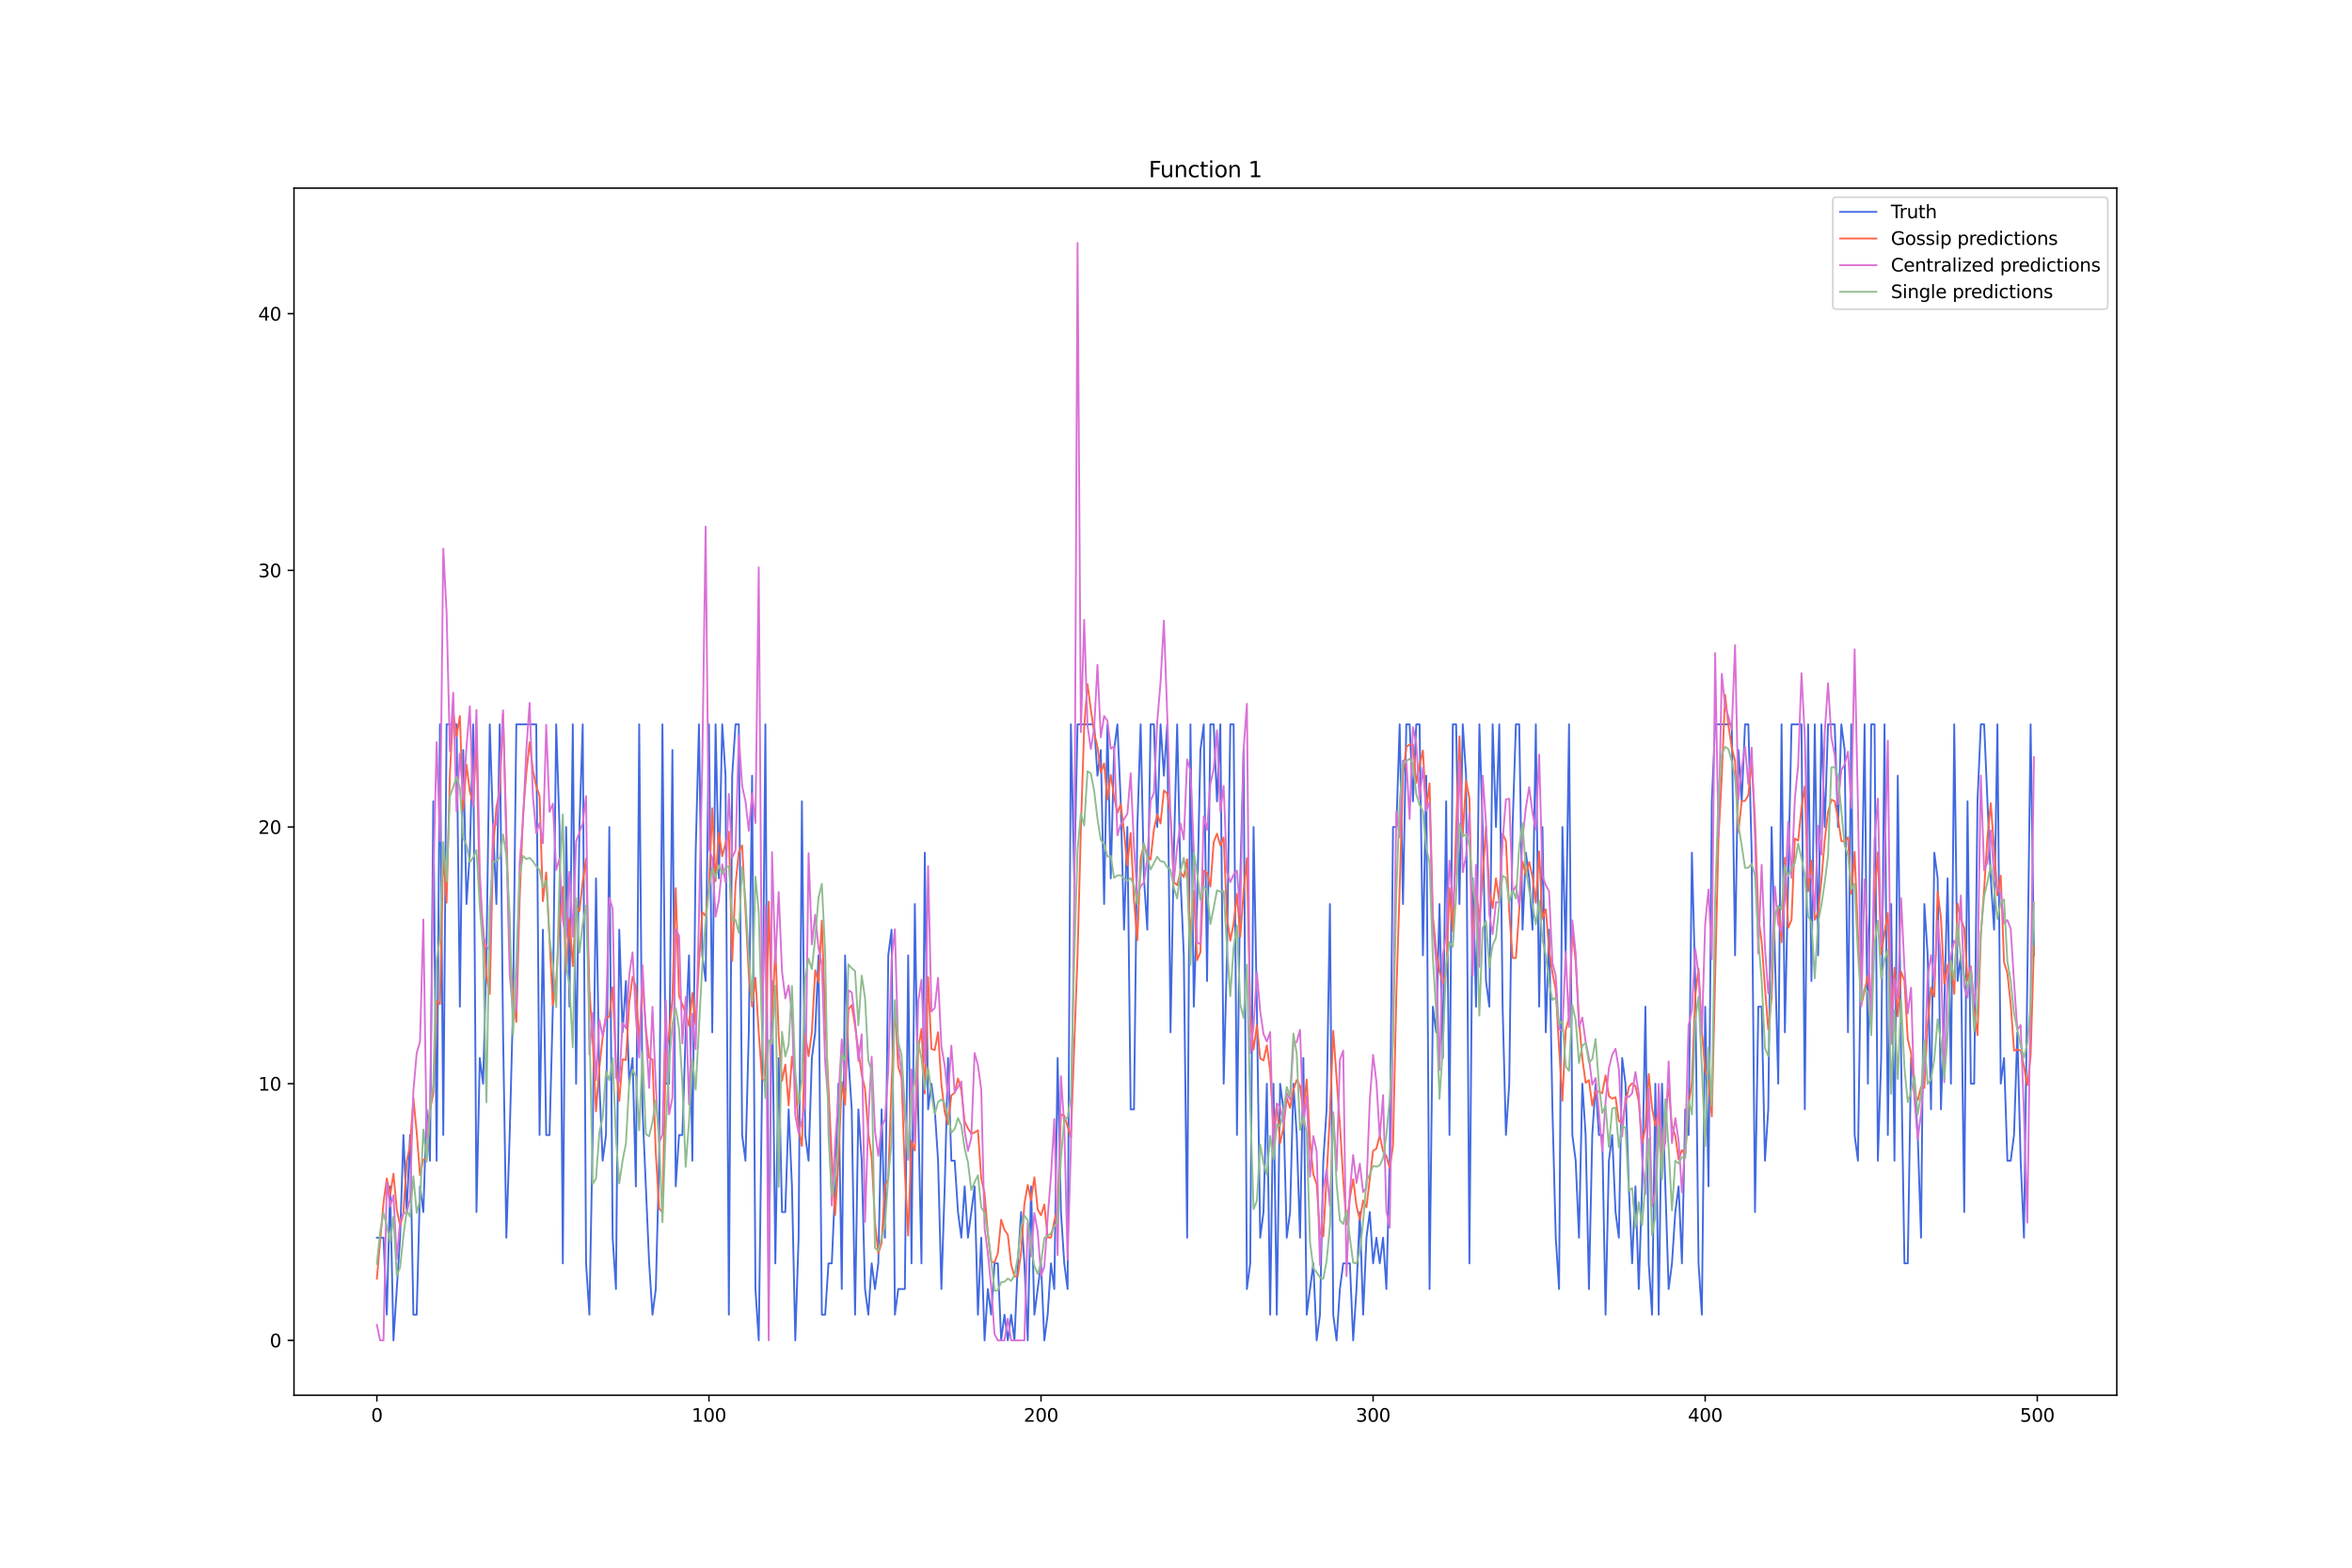 <?xml version="1.0" encoding="utf-8" standalone="no"?>
<!DOCTYPE svg PUBLIC "-//W3C//DTD SVG 1.1//EN"
  "http://www.w3.org/Graphics/SVG/1.1/DTD/svg11.dtd">
<svg xmlns:xlink="http://www.w3.org/1999/xlink" width="1296pt" height="864pt" viewBox="0 0 1296 864" xmlns="http://www.w3.org/2000/svg" version="1.1">
 <defs>
  <style type="text/css">*{stroke-linejoin: round; stroke-linecap: butt}</style>
 </defs>
 <g id="figure_1">
  <g id="patch_1">
   <path d="M 0 864 
L 1296 864 
L 1296 0 
L 0 0 
z
" style="fill: #ffffff"/>
  </g>
  <g id="axes_1">
   <g id="patch_2">
    <path d="M 162 768.96 
L 1166.4 768.96 
L 1166.4 103.68 
L 162 103.68 
z
" style="fill: #ffffff"/>
   </g>
   <g id="matplotlib.axis_1">
    <g id="xtick_1">
     <g id="line2d_1">
      <defs>
       <path id="mbbc8617b7c" d="M 0 0 
L 0 3.5 
" style="stroke: #000000; stroke-width: 0.8"/>
      </defs>
      <g>
       <use xlink:href="#mbbc8617b7c" x="207.655" y="768.96" style="stroke: #000000; stroke-width: 0.8"/>
      </g>
     </g>
     <g id="text_1">
      <!-- 0 -->
      <g transform="translate(204.473 783.558) scale(0.1 -0.1)">
       <defs>
        <path id="DejaVuSans-30" d="M 2034 4250 
Q 1547 4250 1301 3770 
Q 1056 3291 1056 2328 
Q 1056 1369 1301 889 
Q 1547 409 2034 409 
Q 2525 409 2770 889 
Q 3016 1369 3016 2328 
Q 3016 3291 2770 3770 
Q 2525 4250 2034 4250 
z
M 2034 4750 
Q 2819 4750 3233 4129 
Q 3647 3509 3647 2328 
Q 3647 1150 3233 529 
Q 2819 -91 2034 -91 
Q 1250 -91 836 529 
Q 422 1150 422 2328 
Q 422 3509 836 4129 
Q 1250 4750 2034 4750 
z
" transform="scale(0.016)"/>
       </defs>
       <use xlink:href="#DejaVuSans-30"/>
      </g>
     </g>
    </g>
    <g id="xtick_2">
     <g id="line2d_2">
      <g>
       <use xlink:href="#mbbc8617b7c" x="390.639" y="768.96" style="stroke: #000000; stroke-width: 0.8"/>
      </g>
     </g>
     <g id="text_2">
      <!-- 100 -->
      <g transform="translate(381.095 783.558) scale(0.1 -0.1)">
       <defs>
        <path id="DejaVuSans-31" d="M 794 531 
L 1825 531 
L 1825 4091 
L 703 3866 
L 703 4441 
L 1819 4666 
L 2450 4666 
L 2450 531 
L 3481 531 
L 3481 0 
L 794 0 
L 794 531 
z
" transform="scale(0.016)"/>
       </defs>
       <use xlink:href="#DejaVuSans-31"/>
       <use xlink:href="#DejaVuSans-30" x="63.623"/>
       <use xlink:href="#DejaVuSans-30" x="127.246"/>
      </g>
     </g>
    </g>
    <g id="xtick_3">
     <g id="line2d_3">
      <g>
       <use xlink:href="#mbbc8617b7c" x="573.623" y="768.96" style="stroke: #000000; stroke-width: 0.8"/>
      </g>
     </g>
     <g id="text_3">
      <!-- 200 -->
      <g transform="translate(564.079 783.558) scale(0.1 -0.1)">
       <defs>
        <path id="DejaVuSans-32" d="M 1228 531 
L 3431 531 
L 3431 0 
L 469 0 
L 469 531 
Q 828 903 1448 1529 
Q 2069 2156 2228 2338 
Q 2531 2678 2651 2914 
Q 2772 3150 2772 3378 
Q 2772 3750 2511 3984 
Q 2250 4219 1831 4219 
Q 1534 4219 1204 4116 
Q 875 4013 500 3803 
L 500 4441 
Q 881 4594 1212 4672 
Q 1544 4750 1819 4750 
Q 2544 4750 2975 4387 
Q 3406 4025 3406 3419 
Q 3406 3131 3298 2873 
Q 3191 2616 2906 2266 
Q 2828 2175 2409 1742 
Q 1991 1309 1228 531 
z
" transform="scale(0.016)"/>
       </defs>
       <use xlink:href="#DejaVuSans-32"/>
       <use xlink:href="#DejaVuSans-30" x="63.623"/>
       <use xlink:href="#DejaVuSans-30" x="127.246"/>
      </g>
     </g>
    </g>
    <g id="xtick_4">
     <g id="line2d_4">
      <g>
       <use xlink:href="#mbbc8617b7c" x="756.607" y="768.96" style="stroke: #000000; stroke-width: 0.8"/>
      </g>
     </g>
     <g id="text_4">
      <!-- 300 -->
      <g transform="translate(747.063 783.558) scale(0.1 -0.1)">
       <defs>
        <path id="DejaVuSans-33" d="M 2597 2516 
Q 3050 2419 3304 2112 
Q 3559 1806 3559 1356 
Q 3559 666 3084 287 
Q 2609 -91 1734 -91 
Q 1441 -91 1130 -33 
Q 819 25 488 141 
L 488 750 
Q 750 597 1062 519 
Q 1375 441 1716 441 
Q 2309 441 2620 675 
Q 2931 909 2931 1356 
Q 2931 1769 2642 2001 
Q 2353 2234 1838 2234 
L 1294 2234 
L 1294 2753 
L 1863 2753 
Q 2328 2753 2575 2939 
Q 2822 3125 2822 3475 
Q 2822 3834 2567 4026 
Q 2313 4219 1838 4219 
Q 1578 4219 1281 4162 
Q 984 4106 628 3988 
L 628 4550 
Q 988 4650 1302 4700 
Q 1616 4750 1894 4750 
Q 2613 4750 3031 4423 
Q 3450 4097 3450 3541 
Q 3450 3153 3228 2886 
Q 3006 2619 2597 2516 
z
" transform="scale(0.016)"/>
       </defs>
       <use xlink:href="#DejaVuSans-33"/>
       <use xlink:href="#DejaVuSans-30" x="63.623"/>
       <use xlink:href="#DejaVuSans-30" x="127.246"/>
      </g>
     </g>
    </g>
    <g id="xtick_5">
     <g id="line2d_5">
      <g>
       <use xlink:href="#mbbc8617b7c" x="939.591" y="768.96" style="stroke: #000000; stroke-width: 0.8"/>
      </g>
     </g>
     <g id="text_5">
      <!-- 400 -->
      <g transform="translate(930.047 783.558) scale(0.1 -0.1)">
       <defs>
        <path id="DejaVuSans-34" d="M 2419 4116 
L 825 1625 
L 2419 1625 
L 2419 4116 
z
M 2253 4666 
L 3047 4666 
L 3047 1625 
L 3713 1625 
L 3713 1100 
L 3047 1100 
L 3047 0 
L 2419 0 
L 2419 1100 
L 313 1100 
L 313 1709 
L 2253 4666 
z
" transform="scale(0.016)"/>
       </defs>
       <use xlink:href="#DejaVuSans-34"/>
       <use xlink:href="#DejaVuSans-30" x="63.623"/>
       <use xlink:href="#DejaVuSans-30" x="127.246"/>
      </g>
     </g>
    </g>
    <g id="xtick_6">
     <g id="line2d_6">
      <g>
       <use xlink:href="#mbbc8617b7c" x="1122.575" y="768.96" style="stroke: #000000; stroke-width: 0.8"/>
      </g>
     </g>
     <g id="text_6">
      <!-- 500 -->
      <g transform="translate(1113.032 783.558) scale(0.1 -0.1)">
       <defs>
        <path id="DejaVuSans-35" d="M 691 4666 
L 3169 4666 
L 3169 4134 
L 1269 4134 
L 1269 2991 
Q 1406 3038 1543 3061 
Q 1681 3084 1819 3084 
Q 2600 3084 3056 2656 
Q 3513 2228 3513 1497 
Q 3513 744 3044 326 
Q 2575 -91 1722 -91 
Q 1428 -91 1123 -41 
Q 819 9 494 109 
L 494 744 
Q 775 591 1075 516 
Q 1375 441 1709 441 
Q 2250 441 2565 725 
Q 2881 1009 2881 1497 
Q 2881 1984 2565 2268 
Q 2250 2553 1709 2553 
Q 1456 2553 1204 2497 
Q 953 2441 691 2322 
L 691 4666 
z
" transform="scale(0.016)"/>
       </defs>
       <use xlink:href="#DejaVuSans-35"/>
       <use xlink:href="#DejaVuSans-30" x="63.623"/>
       <use xlink:href="#DejaVuSans-30" x="127.246"/>
      </g>
     </g>
    </g>
   </g>
   <g id="matplotlib.axis_2">
    <g id="ytick_1">
     <g id="line2d_7">
      <defs>
       <path id="m1952055d3a" d="M 0 0 
L -3.5 0 
" style="stroke: #000000; stroke-width: 0.8"/>
      </defs>
      <g>
       <use xlink:href="#m1952055d3a" x="162" y="738.72" style="stroke: #000000; stroke-width: 0.8"/>
      </g>
     </g>
     <g id="text_7">
      <!-- 0 -->
      <g transform="translate(148.637 742.519) scale(0.1 -0.1)">
       <use xlink:href="#DejaVuSans-30"/>
      </g>
     </g>
    </g>
    <g id="ytick_2">
     <g id="line2d_8">
      <g>
       <use xlink:href="#m1952055d3a" x="162" y="597.258" style="stroke: #000000; stroke-width: 0.8"/>
      </g>
     </g>
     <g id="text_8">
      <!-- 10 -->
      <g transform="translate(142.275 601.057) scale(0.1 -0.1)">
       <use xlink:href="#DejaVuSans-31"/>
       <use xlink:href="#DejaVuSans-30" x="63.623"/>
      </g>
     </g>
    </g>
    <g id="ytick_3">
     <g id="line2d_9">
      <g>
       <use xlink:href="#m1952055d3a" x="162" y="455.796" style="stroke: #000000; stroke-width: 0.8"/>
      </g>
     </g>
     <g id="text_9">
      <!-- 20 -->
      <g transform="translate(142.275 459.595) scale(0.1 -0.1)">
       <use xlink:href="#DejaVuSans-32"/>
       <use xlink:href="#DejaVuSans-30" x="63.623"/>
      </g>
     </g>
    </g>
    <g id="ytick_4">
     <g id="line2d_10">
      <g>
       <use xlink:href="#m1952055d3a" x="162" y="314.334" style="stroke: #000000; stroke-width: 0.8"/>
      </g>
     </g>
     <g id="text_10">
      <!-- 30 -->
      <g transform="translate(142.275 318.133) scale(0.1 -0.1)">
       <use xlink:href="#DejaVuSans-33"/>
       <use xlink:href="#DejaVuSans-30" x="63.623"/>
      </g>
     </g>
    </g>
    <g id="ytick_5">
     <g id="line2d_11">
      <g>
       <use xlink:href="#m1952055d3a" x="162" y="172.871" style="stroke: #000000; stroke-width: 0.8"/>
      </g>
     </g>
     <g id="text_11">
      <!-- 40 -->
      <g transform="translate(142.275 176.671) scale(0.1 -0.1)">
       <use xlink:href="#DejaVuSans-34"/>
       <use xlink:href="#DejaVuSans-30" x="63.623"/>
      </g>
     </g>
    </g>
   </g>
   <g id="line2d_12">
    <path d="M 207.655 682.135 
L 211.314 682.135 
L 213.144 724.574 
L 214.974 653.843 
L 216.804 738.72 
L 220.463 682.135 
L 222.293 625.55 
L 224.123 667.989 
L 225.953 625.55 
L 227.783 724.574 
L 229.613 724.574 
L 231.442 653.843 
L 233.272 667.989 
L 235.102 611.404 
L 236.932 639.696 
L 238.762 441.649 
L 240.592 639.696 
L 242.422 399.211 
L 244.251 625.55 
L 246.081 399.211 
L 251.571 399.211 
L 253.401 554.819 
L 255.23 413.357 
L 257.06 498.234 
L 258.89 469.942 
L 260.72 399.211 
L 262.55 667.989 
L 264.38 583.112 
L 266.209 597.258 
L 268.039 526.527 
L 269.869 399.211 
L 271.699 455.796 
L 273.529 498.234 
L 275.359 399.211 
L 277.189 568.965 
L 279.018 682.135 
L 280.848 625.55 
L 282.678 554.819 
L 284.508 399.211 
L 295.487 399.211 
L 297.317 625.55 
L 299.147 512.381 
L 300.976 625.55 
L 302.806 625.55 
L 304.636 554.819 
L 306.466 399.211 
L 308.296 455.796 
L 310.126 696.281 
L 311.956 455.796 
L 313.785 554.819 
L 315.615 399.211 
L 317.445 597.258 
L 319.275 455.796 
L 321.105 399.211 
L 322.935 696.281 
L 324.764 724.574 
L 326.594 625.55 
L 328.424 484.088 
L 330.254 597.258 
L 332.084 639.696 
L 333.914 625.55 
L 335.743 455.796 
L 337.573 682.135 
L 339.403 710.428 
L 341.233 512.381 
L 343.063 568.965 
L 344.893 540.673 
L 346.723 597.258 
L 348.552 583.112 
L 350.382 653.843 
L 352.212 399.211 
L 354.042 611.404 
L 357.702 696.281 
L 359.531 724.574 
L 361.361 710.428 
L 363.191 639.696 
L 365.021 399.211 
L 366.851 597.258 
L 368.681 597.258 
L 370.51 413.357 
L 372.34 653.843 
L 374.17 625.55 
L 376 625.55 
L 377.83 568.965 
L 379.66 526.527 
L 381.489 639.696 
L 383.319 469.942 
L 385.149 399.211 
L 386.979 526.527 
L 388.809 540.673 
L 390.639 399.211 
L 392.469 568.965 
L 394.298 399.211 
L 396.128 484.088 
L 397.958 399.211 
L 399.788 427.503 
L 401.618 724.574 
L 403.448 427.503 
L 405.277 399.211 
L 407.107 399.211 
L 408.937 625.55 
L 410.767 639.696 
L 412.597 568.965 
L 414.427 427.503 
L 416.256 710.428 
L 418.086 738.72 
L 419.916 597.258 
L 421.746 399.211 
L 423.576 710.428 
L 425.406 540.673 
L 427.236 696.281 
L 429.065 583.112 
L 430.895 667.989 
L 432.725 667.989 
L 434.555 611.404 
L 436.385 653.843 
L 438.215 738.72 
L 440.044 682.135 
L 441.874 441.649 
L 443.704 625.55 
L 445.534 639.696 
L 447.364 583.112 
L 449.194 568.965 
L 451.023 526.527 
L 452.853 724.574 
L 454.683 724.574 
L 456.513 696.281 
L 458.343 696.281 
L 460.173 653.843 
L 462.003 597.258 
L 463.832 710.428 
L 465.662 526.527 
L 467.492 583.112 
L 469.322 611.404 
L 471.152 724.574 
L 472.982 611.404 
L 474.811 639.696 
L 476.641 710.428 
L 478.471 724.574 
L 480.301 696.281 
L 482.131 710.428 
L 483.961 696.281 
L 485.79 611.404 
L 487.62 682.135 
L 489.45 526.527 
L 491.28 512.381 
L 493.11 724.574 
L 494.94 710.428 
L 498.599 710.428 
L 500.429 526.527 
L 502.259 696.281 
L 504.089 498.234 
L 505.919 611.404 
L 507.749 696.281 
L 509.578 469.942 
L 511.408 611.404 
L 513.238 597.258 
L 515.068 611.404 
L 516.898 639.696 
L 518.728 710.428 
L 520.557 653.843 
L 522.387 583.112 
L 524.217 639.696 
L 526.047 639.696 
L 527.877 667.989 
L 529.707 682.135 
L 531.536 653.843 
L 533.366 682.135 
L 537.026 653.843 
L 538.856 724.574 
L 540.686 682.135 
L 542.516 738.72 
L 544.345 710.428 
L 546.175 724.574 
L 548.005 696.281 
L 549.835 696.281 
L 551.665 738.72 
L 553.495 724.574 
L 555.324 738.72 
L 557.154 724.574 
L 558.984 738.72 
L 560.814 696.281 
L 562.644 667.989 
L 564.474 696.281 
L 566.303 738.72 
L 568.133 653.843 
L 569.963 724.574 
L 573.623 696.281 
L 575.453 738.72 
L 577.283 724.574 
L 579.112 696.281 
L 580.942 710.428 
L 582.772 583.112 
L 584.602 667.989 
L 586.432 696.281 
L 588.262 710.428 
L 590.091 399.211 
L 591.921 484.088 
L 593.751 399.211 
L 602.9 399.211 
L 604.73 427.503 
L 606.56 413.357 
L 608.39 498.234 
L 610.22 399.211 
L 612.05 484.088 
L 613.879 413.357 
L 615.709 399.211 
L 617.539 441.649 
L 619.369 512.381 
L 621.199 455.796 
L 623.029 611.404 
L 624.858 611.404 
L 626.688 455.796 
L 628.518 399.211 
L 630.348 484.088 
L 632.178 512.381 
L 634.008 399.211 
L 635.837 399.211 
L 637.667 455.796 
L 639.497 399.211 
L 641.327 427.503 
L 643.157 399.211 
L 644.987 568.965 
L 646.817 469.942 
L 648.646 399.211 
L 650.476 484.088 
L 652.306 526.527 
L 654.136 682.135 
L 655.966 399.211 
L 657.796 554.819 
L 659.625 498.234 
L 661.455 413.357 
L 663.285 399.211 
L 665.115 540.673 
L 666.945 399.211 
L 668.775 399.211 
L 670.604 441.649 
L 672.434 399.211 
L 674.264 597.258 
L 676.094 526.527 
L 677.924 399.211 
L 679.754 399.211 
L 681.583 625.55 
L 683.413 484.088 
L 685.243 413.357 
L 687.073 710.428 
L 688.903 696.281 
L 690.733 455.796 
L 692.563 554.819 
L 694.392 682.135 
L 696.222 667.989 
L 698.052 597.258 
L 699.882 724.574 
L 701.712 597.258 
L 703.542 724.574 
L 705.371 597.258 
L 707.201 611.404 
L 709.031 682.135 
L 710.861 667.989 
L 712.691 597.258 
L 714.521 625.55 
L 716.35 682.135 
L 718.18 583.112 
L 720.01 724.574 
L 723.67 696.281 
L 725.5 738.72 
L 727.33 724.574 
L 729.159 639.696 
L 730.989 611.404 
L 732.819 498.234 
L 734.649 724.574 
L 736.479 738.72 
L 738.309 710.428 
L 740.138 696.281 
L 743.798 696.281 
L 745.628 738.72 
L 747.458 710.428 
L 749.288 667.989 
L 751.117 724.574 
L 752.947 682.135 
L 754.777 667.989 
L 756.607 696.281 
L 758.437 682.135 
L 760.267 696.281 
L 762.097 682.135 
L 763.926 710.428 
L 765.756 639.696 
L 767.586 455.796 
L 769.416 455.796 
L 771.246 399.211 
L 773.076 498.234 
L 774.905 399.211 
L 776.735 399.211 
L 778.565 441.649 
L 780.395 399.211 
L 782.225 399.211 
L 784.055 526.527 
L 785.884 427.503 
L 787.714 710.428 
L 789.544 554.819 
L 791.374 568.965 
L 793.204 498.234 
L 795.034 583.112 
L 796.864 441.649 
L 798.693 625.55 
L 800.523 399.211 
L 802.353 399.211 
L 804.183 498.234 
L 806.013 399.211 
L 807.843 427.503 
L 809.672 696.281 
L 811.502 484.088 
L 813.332 554.819 
L 815.162 399.211 
L 816.992 455.796 
L 818.822 540.673 
L 820.651 554.819 
L 822.481 399.211 
L 824.311 455.796 
L 826.141 399.211 
L 827.971 554.819 
L 829.801 625.55 
L 831.63 597.258 
L 833.46 455.796 
L 835.29 399.211 
L 837.12 399.211 
L 838.95 512.381 
L 840.78 469.942 
L 842.61 484.088 
L 844.439 512.381 
L 846.269 399.211 
L 848.099 554.819 
L 849.929 455.796 
L 851.759 568.965 
L 853.589 512.381 
L 855.418 611.404 
L 857.248 682.135 
L 859.078 710.428 
L 860.908 455.796 
L 862.738 526.527 
L 864.568 399.211 
L 866.397 625.55 
L 868.227 639.696 
L 870.057 682.135 
L 871.887 597.258 
L 873.717 625.55 
L 875.547 710.428 
L 877.377 625.55 
L 879.206 597.258 
L 881.036 625.55 
L 882.866 625.55 
L 884.696 724.574 
L 886.526 639.696 
L 888.356 625.55 
L 890.185 667.989 
L 892.015 682.135 
L 893.845 583.112 
L 895.675 597.258 
L 897.505 653.843 
L 899.335 696.281 
L 901.164 653.843 
L 902.994 710.428 
L 904.824 653.843 
L 906.654 554.819 
L 908.484 696.281 
L 910.314 724.574 
L 912.144 597.258 
L 913.973 724.574 
L 915.803 597.258 
L 919.463 710.428 
L 921.293 696.281 
L 923.123 667.989 
L 924.952 653.843 
L 926.782 696.281 
L 928.612 611.404 
L 930.442 625.55 
L 932.272 469.942 
L 934.102 540.673 
L 935.931 696.281 
L 937.761 724.574 
L 939.591 554.819 
L 941.421 653.843 
L 943.251 441.649 
L 945.081 399.211 
L 954.23 399.211 
L 956.06 526.527 
L 957.89 413.357 
L 959.719 441.649 
L 961.549 399.211 
L 963.379 399.211 
L 965.209 469.942 
L 967.039 667.989 
L 968.869 554.819 
L 970.698 554.819 
L 972.528 639.696 
L 974.358 611.404 
L 976.188 455.796 
L 979.848 597.258 
L 981.678 399.211 
L 983.507 568.965 
L 987.167 399.211 
L 992.657 399.211 
L 994.486 611.404 
L 996.316 399.211 
L 998.146 540.673 
L 999.976 399.211 
L 1001.806 526.527 
L 1003.636 399.211 
L 1005.465 455.796 
L 1007.295 399.211 
L 1010.955 399.211 
L 1012.785 455.796 
L 1014.615 399.211 
L 1016.444 413.357 
L 1018.274 568.965 
L 1020.104 399.211 
L 1021.934 625.55 
L 1023.764 639.696 
L 1025.594 512.381 
L 1027.424 399.211 
L 1029.253 597.258 
L 1031.083 399.211 
L 1032.913 399.211 
L 1034.743 639.696 
L 1036.573 583.112 
L 1038.403 399.211 
L 1040.232 625.55 
L 1042.062 498.234 
L 1043.892 639.696 
L 1045.722 427.503 
L 1047.552 583.112 
L 1049.382 696.281 
L 1051.211 696.281 
L 1053.041 583.112 
L 1054.871 597.258 
L 1056.701 625.55 
L 1058.531 682.135 
L 1060.361 498.234 
L 1062.191 526.527 
L 1064.02 611.404 
L 1065.85 469.942 
L 1067.68 484.088 
L 1069.51 611.404 
L 1071.34 554.819 
L 1073.17 484.088 
L 1074.999 597.258 
L 1076.829 399.211 
L 1078.659 540.673 
L 1080.489 526.527 
L 1082.319 667.989 
L 1084.149 441.649 
L 1085.978 597.258 
L 1087.808 597.258 
L 1089.638 441.649 
L 1091.468 399.211 
L 1093.298 399.211 
L 1096.958 484.088 
L 1098.787 512.381 
L 1100.617 399.211 
L 1102.447 597.258 
L 1104.277 583.112 
L 1106.107 639.696 
L 1107.937 639.696 
L 1109.766 625.55 
L 1111.596 568.965 
L 1113.426 639.696 
L 1115.256 682.135 
L 1118.916 399.211 
L 1120.745 526.527 
L 1120.745 526.527 
" clip-path="url(#pfc115fc5be)" style="fill: none; stroke: #4169e1; stroke-linecap: square"/>
   </g>
   <g id="line2d_13">
    <path d="M 207.655 704.75 
L 211.314 662.823 
L 213.144 649.424 
L 214.974 658.771 
L 216.804 646.866 
L 218.634 666.599 
L 220.463 675.737 
L 222.293 668.58 
L 224.123 639.9 
L 225.953 631.532 
L 227.783 605.25 
L 229.613 624.068 
L 231.442 647.642 
L 233.272 639.054 
L 235.102 638.625 
L 236.932 611.747 
L 238.762 602.613 
L 240.592 551.63 
L 242.422 553.357 
L 244.251 469.931 
L 246.081 497.491 
L 247.911 426.064 
L 249.741 392.575 
L 251.571 405.791 
L 253.401 394.608 
L 255.23 446.33 
L 257.06 421.487 
L 258.89 436.335 
L 260.72 442.98 
L 262.55 408.292 
L 264.38 495.387 
L 266.209 511.103 
L 268.039 538.121 
L 269.869 547.822 
L 271.699 468.313 
L 273.529 444.741 
L 275.359 436.265 
L 277.189 393.364 
L 280.848 522.361 
L 282.678 548.716 
L 284.508 563.285 
L 286.338 495.995 
L 288.168 449.64 
L 289.997 426.256 
L 291.827 409.054 
L 293.657 424.594 
L 295.487 433.356 
L 297.317 438.674 
L 299.147 496.681 
L 300.976 480.843 
L 304.636 554.116 
L 306.466 540.875 
L 308.296 508.321 
L 310.126 488.788 
L 311.956 535.26 
L 313.785 506.223 
L 315.615 532.508 
L 317.445 499.894 
L 319.275 502.147 
L 321.105 485.778 
L 322.935 473.179 
L 324.764 545.218 
L 326.594 573.426 
L 328.424 612.482 
L 330.254 588.339 
L 332.084 571.742 
L 333.914 561.139 
L 335.743 560.382 
L 337.573 544.059 
L 339.403 586.053 
L 341.233 606.806 
L 343.063 583.78 
L 344.893 584.206 
L 346.723 552.653 
L 348.552 538.329 
L 350.382 543.812 
L 352.212 575.655 
L 354.042 541.183 
L 355.872 566.918 
L 357.702 582.872 
L 359.531 583.902 
L 361.361 635.555 
L 363.191 666.056 
L 365.021 668.076 
L 366.851 581.343 
L 368.681 569.614 
L 370.51 550.682 
L 372.34 489.478 
L 374.17 548.862 
L 376 553.594 
L 377.83 558.635 
L 379.66 565.382 
L 381.489 547.219 
L 383.319 564.55 
L 385.149 530.981 
L 386.979 502.7 
L 388.809 504.876 
L 390.639 489.138 
L 392.469 445.435 
L 394.298 485.669 
L 396.128 458.934 
L 397.958 471.903 
L 399.788 464.855 
L 401.618 458.383 
L 403.448 529.694 
L 405.277 487.616 
L 407.107 469.551 
L 408.937 465.931 
L 412.597 536.784 
L 414.427 554.725 
L 416.256 538.948 
L 418.086 569.305 
L 419.916 594.596 
L 421.746 595.962 
L 423.576 496.918 
L 425.406 562.608 
L 427.236 521.86 
L 429.065 570.633 
L 430.895 595.694 
L 432.725 586.685 
L 434.555 609.283 
L 436.385 582.263 
L 438.215 595.053 
L 440.044 622.263 
L 441.874 631.617 
L 443.704 569.962 
L 445.534 582.106 
L 447.364 568.919 
L 449.194 534.665 
L 451.023 541.51 
L 452.853 507.338 
L 454.683 561.168 
L 458.343 638.137 
L 460.173 669.69 
L 462.003 639.406 
L 463.832 596.232 
L 465.662 608.889 
L 467.492 556.24 
L 469.322 553.999 
L 471.152 565.409 
L 474.811 592.203 
L 476.641 600.208 
L 478.471 624.686 
L 480.301 637.863 
L 482.131 673.64 
L 483.961 690.754 
L 485.79 684.984 
L 487.62 653.566 
L 489.45 649.496 
L 491.28 597.473 
L 493.11 554.041 
L 494.94 587.905 
L 496.77 593.895 
L 498.599 645.684 
L 500.429 680.963 
L 502.259 628.777 
L 504.089 634.103 
L 505.919 578.568 
L 507.749 567.12 
L 509.578 602.712 
L 511.408 538.533 
L 513.238 578.148 
L 515.068 578.723 
L 516.898 568.855 
L 518.728 597.449 
L 520.557 612.732 
L 522.387 619.652 
L 524.217 603.685 
L 526.047 602.249 
L 527.877 594.381 
L 529.707 600.871 
L 531.536 618.038 
L 533.366 621.891 
L 535.196 624.723 
L 537.026 624.178 
L 538.856 622.983 
L 540.686 649.466 
L 542.516 657.679 
L 544.345 680.21 
L 546.175 695.381 
L 548.005 695.704 
L 549.835 690.7 
L 551.665 672.202 
L 553.495 677.8 
L 555.324 680.497 
L 557.154 696.915 
L 558.984 703.568 
L 560.814 703.138 
L 562.644 690.397 
L 564.474 663.407 
L 566.303 653.039 
L 568.133 661.458 
L 569.963 648.837 
L 571.793 666.588 
L 573.623 669.791 
L 575.453 663.817 
L 577.283 682.036 
L 579.112 682.111 
L 580.942 672.981 
L 582.772 666.028 
L 584.602 614.13 
L 586.432 614.961 
L 588.262 620.732 
L 590.091 626.978 
L 593.751 526.385 
L 595.581 457.024 
L 597.411 400.552 
L 599.241 377.038 
L 601.07 391.065 
L 602.9 403.992 
L 604.73 411.595 
L 606.56 425.764 
L 608.39 420.769 
L 610.22 440.57 
L 612.05 427.047 
L 613.879 438.976 
L 615.709 448.021 
L 617.539 443.228 
L 619.369 458.437 
L 621.199 476.965 
L 623.029 459.098 
L 624.858 496.203 
L 626.688 518.24 
L 628.518 473.227 
L 630.348 465.448 
L 632.178 471.764 
L 634.008 473.718 
L 635.837 457.073 
L 637.667 448.914 
L 639.497 453.873 
L 641.327 435.614 
L 643.157 437.327 
L 644.987 448.969 
L 646.817 486.181 
L 648.646 487.805 
L 650.476 480.61 
L 652.306 483.391 
L 654.136 473.512 
L 655.966 516.635 
L 657.796 490.947 
L 659.625 529.165 
L 661.455 524.8 
L 663.285 479.846 
L 665.115 481.085 
L 666.945 488.593 
L 668.775 464.121 
L 670.604 459.459 
L 672.434 465.985 
L 674.264 461.497 
L 676.094 505.793 
L 677.924 518.389 
L 679.754 509.054 
L 681.583 492.606 
L 683.413 516.297 
L 685.243 491.388 
L 687.073 472.972 
L 688.903 559.041 
L 690.733 578.486 
L 692.563 565.124 
L 694.392 583.306 
L 696.222 584.453 
L 698.052 576.14 
L 699.882 590.199 
L 701.712 621.714 
L 703.542 608.743 
L 705.371 629.922 
L 707.201 621.593 
L 709.031 605.051 
L 710.861 610.597 
L 712.691 600.504 
L 714.521 595.242 
L 716.35 598.527 
L 718.18 613.049 
L 720.01 594.986 
L 721.84 629.324 
L 723.67 647.258 
L 725.5 652.555 
L 727.33 679.947 
L 729.159 681.467 
L 730.989 648.817 
L 732.819 613.795 
L 734.649 568.128 
L 738.309 619.819 
L 740.138 649.853 
L 741.968 674.888 
L 743.798 660.251 
L 745.628 649.878 
L 747.458 664.596 
L 749.288 672.261 
L 751.117 661.616 
L 752.947 665.387 
L 756.607 634.168 
L 758.437 633.003 
L 760.267 625.676 
L 762.097 634.662 
L 763.926 637.087 
L 765.756 643.789 
L 767.586 631.439 
L 769.416 547.842 
L 771.246 489.625 
L 773.076 427.654 
L 774.905 411.624 
L 776.735 410.302 
L 778.565 410.386 
L 780.395 431.437 
L 782.225 421.495 
L 784.055 413.643 
L 785.884 446.337 
L 787.714 431.714 
L 789.544 504.816 
L 791.374 524.12 
L 793.204 535.199 
L 795.034 542.161 
L 796.864 535.911 
L 798.693 489.469 
L 800.523 513.286 
L 802.353 456.794 
L 804.183 405.803 
L 806.013 460.104 
L 807.843 430.291 
L 809.672 439.963 
L 811.502 522.236 
L 813.332 488.367 
L 815.162 508.017 
L 816.992 482.912 
L 818.822 455.614 
L 820.651 490.883 
L 822.481 500.56 
L 824.311 484.043 
L 826.141 496.845 
L 827.971 459.373 
L 829.801 463.661 
L 831.63 502.797 
L 833.46 527.893 
L 835.29 528.052 
L 838.95 474.824 
L 840.78 482.184 
L 842.61 475.08 
L 844.439 483.246 
L 846.269 497.474 
L 848.099 469.247 
L 849.929 506.322 
L 851.759 501.172 
L 853.589 523.459 
L 855.418 536.129 
L 857.248 545.429 
L 859.078 577.647 
L 860.908 606.661 
L 862.738 567.836 
L 864.568 560.772 
L 866.397 512.004 
L 868.227 529.965 
L 870.057 562.236 
L 871.887 583.125 
L 873.717 596.785 
L 875.547 595.26 
L 877.377 609.316 
L 879.206 601.264 
L 881.036 601.698 
L 882.866 602.506 
L 884.696 592.68 
L 886.526 604.11 
L 888.356 605.469 
L 890.185 604.697 
L 892.015 617.749 
L 893.845 619.334 
L 895.675 608.308 
L 897.505 599.134 
L 899.335 597.043 
L 901.164 598.59 
L 902.994 607.105 
L 904.824 630.18 
L 906.654 621.254 
L 908.484 591.897 
L 910.314 610.72 
L 912.144 620.532 
L 913.973 611.665 
L 915.803 643.371 
L 917.633 611.218 
L 919.463 599.935 
L 921.293 620.363 
L 923.123 625.985 
L 924.952 638.997 
L 926.782 633.848 
L 928.612 636.33 
L 930.442 608.959 
L 932.272 596.377 
L 934.102 548.838 
L 935.931 533.798 
L 937.761 567.802 
L 939.591 589.781 
L 941.421 595.541 
L 943.251 615.299 
L 946.911 462.279 
L 948.74 427.804 
L 950.57 382.939 
L 952.4 399.725 
L 954.23 412.193 
L 956.06 419.398 
L 957.89 458.532 
L 959.719 441.535 
L 961.549 441.362 
L 963.379 438.196 
L 965.209 420.083 
L 967.039 451.473 
L 968.869 504.953 
L 970.698 518.892 
L 972.528 544.35 
L 974.358 567.394 
L 976.188 550.219 
L 978.018 504.218 
L 979.848 499.41 
L 981.678 519.351 
L 983.507 472.829 
L 985.337 511.373 
L 987.167 506.954 
L 988.997 462.137 
L 990.827 463.342 
L 992.657 445.203 
L 994.486 433.392 
L 996.316 491.18 
L 998.146 474.259 
L 999.976 506.926 
L 1001.806 502.739 
L 1003.636 485.012 
L 1005.465 463.045 
L 1007.295 447.631 
L 1009.125 440.695 
L 1010.955 441.571 
L 1012.785 451.008 
L 1014.615 463.474 
L 1016.444 463.922 
L 1018.274 461.481 
L 1020.104 492.662 
L 1021.934 469.451 
L 1023.764 514.796 
L 1025.594 553.784 
L 1027.424 546.369 
L 1029.253 537.763 
L 1031.083 551.94 
L 1032.913 493.668 
L 1034.743 469.734 
L 1036.573 525.902 
L 1038.403 514.094 
L 1040.232 503.286 
L 1042.062 559.629 
L 1043.892 533.285 
L 1045.722 560.153 
L 1047.552 535.548 
L 1049.382 540.455 
L 1051.211 572.761 
L 1053.041 580.427 
L 1054.871 603.269 
L 1056.701 606.404 
L 1058.531 599.03 
L 1060.361 599.615 
L 1062.191 564.503 
L 1064.02 544.192 
L 1065.85 549.307 
L 1067.68 491.246 
L 1069.51 505.916 
L 1071.34 542.287 
L 1073.17 532.159 
L 1074.999 529.802 
L 1076.829 547.795 
L 1078.659 497.943 
L 1080.489 506.662 
L 1082.319 511.372 
L 1084.149 540.482 
L 1085.978 532.56 
L 1087.808 556.647 
L 1089.638 570.515 
L 1091.468 515.463 
L 1093.298 490.238 
L 1095.128 461.348 
L 1096.958 442.717 
L 1100.617 493.465 
L 1102.447 482.581 
L 1104.277 530.386 
L 1106.107 536.219 
L 1107.937 553.312 
L 1109.766 578.987 
L 1111.596 578.416 
L 1113.426 578.95 
L 1115.256 587.894 
L 1117.086 598.036 
L 1118.916 582.203 
L 1120.745 521.484 
L 1120.745 521.484 
" clip-path="url(#pfc115fc5be)" style="fill: none; stroke: #ff6347; stroke-linecap: square"/>
   </g>
   <g id="line2d_14">
    <path d="M 207.655 730.153 
L 209.484 738.72 
L 211.314 738.72 
L 213.144 651.486 
L 214.974 665.004 
L 216.804 658.776 
L 218.634 693.783 
L 220.463 673.163 
L 222.293 668.643 
L 224.123 668.167 
L 225.953 660.789 
L 227.783 601.23 
L 229.613 580.404 
L 231.442 574.075 
L 233.272 506.745 
L 235.102 627.346 
L 236.932 610.007 
L 238.762 484.672 
L 240.592 409.054 
L 242.422 463.618 
L 244.251 302.373 
L 246.081 337.474 
L 247.911 414.06 
L 249.741 381.78 
L 251.571 447.092 
L 253.401 415.326 
L 255.23 440.286 
L 257.06 411.564 
L 258.89 389.24 
L 260.72 444.336 
L 262.55 391.268 
L 264.38 480.802 
L 266.209 515.331 
L 268.039 521.608 
L 269.869 523.593 
L 271.699 453.913 
L 273.529 454.49 
L 275.359 429.822 
L 277.189 391.465 
L 280.848 536.817 
L 282.678 557.952 
L 284.508 556.87 
L 286.338 475.661 
L 288.168 452.76 
L 289.997 413.663 
L 291.827 387.38 
L 293.657 439.15 
L 295.487 459.215 
L 297.317 453.654 
L 299.147 464.734 
L 300.976 399.462 
L 302.806 447.424 
L 304.636 442.941 
L 306.466 479.481 
L 308.296 473.275 
L 310.126 506.93 
L 311.956 517.19 
L 313.785 480.445 
L 315.615 516.263 
L 317.445 463.586 
L 319.275 458.858 
L 321.105 453.683 
L 322.935 438.739 
L 324.764 581.073 
L 326.594 558.268 
L 328.424 595.236 
L 330.254 562.112 
L 332.084 571.002 
L 333.914 559.059 
L 335.743 494.756 
L 337.573 500.906 
L 339.403 593.968 
L 341.233 596.1 
L 343.063 563.787 
L 344.893 566.713 
L 346.723 537.46 
L 348.552 524.883 
L 350.382 560.904 
L 352.212 582.816 
L 354.042 532.013 
L 355.872 568.314 
L 357.702 599.572 
L 359.531 554.89 
L 361.361 598.535 
L 363.191 629.818 
L 365.021 625.228 
L 366.851 551.297 
L 368.681 614.14 
L 370.51 605.134 
L 372.34 512.119 
L 374.17 515.722 
L 376 575.044 
L 377.83 549.464 
L 379.66 608.756 
L 381.489 558.808 
L 383.319 578.278 
L 385.149 505.507 
L 386.979 420.136 
L 388.809 290.234 
L 390.639 467.885 
L 392.469 472.797 
L 394.298 505.207 
L 396.128 496.135 
L 397.958 476.355 
L 399.788 486.26 
L 401.618 437.579 
L 403.448 472.522 
L 405.277 468.717 
L 407.107 405.414 
L 408.937 433.229 
L 410.767 441.541 
L 412.597 457.911 
L 414.427 437.264 
L 416.256 453.615 
L 418.086 312.703 
L 419.916 563.388 
L 421.746 499.294 
L 423.576 738.72 
L 425.406 469.657 
L 427.236 530.958 
L 429.065 491.554 
L 430.895 535.173 
L 432.725 550.279 
L 434.555 543.062 
L 436.385 558.412 
L 438.215 614.639 
L 440.044 624.559 
L 441.874 617.571 
L 443.704 608.168 
L 445.534 470.253 
L 447.364 520.464 
L 449.194 504.164 
L 451.023 522.449 
L 452.853 531.652 
L 454.683 585.483 
L 456.513 608.585 
L 458.343 664.375 
L 460.173 630.069 
L 462.003 605.171 
L 463.832 572.832 
L 465.662 598.945 
L 467.492 545.822 
L 469.322 546.911 
L 471.152 562.604 
L 472.982 584.674 
L 474.811 570.06 
L 476.641 673.467 
L 478.471 617.476 
L 480.301 582.387 
L 482.131 623.395 
L 483.961 637.051 
L 485.79 620.669 
L 487.62 617.052 
L 489.45 590.49 
L 491.28 529.077 
L 493.11 512.143 
L 494.94 577.674 
L 496.77 591.241 
L 500.429 639.165 
L 502.259 589.432 
L 504.089 629.756 
L 505.919 552.262 
L 507.749 539.925 
L 509.578 585.685 
L 511.408 477.345 
L 513.238 557.532 
L 515.068 555.496 
L 516.898 538.853 
L 518.728 576.696 
L 520.557 587.208 
L 522.387 604.538 
L 524.217 576.251 
L 526.047 602.081 
L 529.707 596.017 
L 531.536 623.354 
L 533.366 634.323 
L 535.196 627.158 
L 537.026 580.329 
L 538.856 587.021 
L 540.686 600.426 
L 542.516 676.776 
L 544.345 690.698 
L 546.175 709.338 
L 548.005 735.36 
L 549.835 738.72 
L 553.495 738.72 
L 555.324 726.799 
L 557.154 738.72 
L 564.474 738.72 
L 566.303 673.88 
L 568.133 692.442 
L 569.963 668.492 
L 571.793 678.772 
L 573.623 703.235 
L 575.453 698.079 
L 577.283 671.169 
L 579.112 647.942 
L 580.942 616.813 
L 582.772 691.759 
L 584.602 593.142 
L 586.432 620.352 
L 588.262 694.2 
L 590.091 632.067 
L 591.921 498.283 
L 593.751 133.92 
L 595.581 403.541 
L 597.411 341.549 
L 599.241 399.887 
L 601.07 412.84 
L 602.9 401.431 
L 604.73 366.38 
L 606.56 406.384 
L 608.39 394.608 
L 610.22 397.261 
L 612.05 412.639 
L 613.879 411.352 
L 615.709 460.427 
L 617.539 454.351 
L 621.199 448.584 
L 623.029 426.19 
L 624.858 466.881 
L 626.688 493.765 
L 628.518 488.519 
L 630.348 486.327 
L 632.178 473.154 
L 634.008 441.161 
L 635.837 437.081 
L 637.667 397.746 
L 639.497 375.845 
L 641.327 342.023 
L 643.157 393.776 
L 644.987 450.817 
L 646.817 486.067 
L 648.646 466.541 
L 650.476 453.92 
L 652.306 462.736 
L 654.136 418.543 
L 655.966 424.912 
L 657.796 467.839 
L 659.625 519.42 
L 661.455 520.355 
L 663.285 449.861 
L 665.115 457.289 
L 666.945 431.766 
L 668.775 424.002 
L 670.604 402.495 
L 672.434 447.145 
L 674.264 433.122 
L 676.094 480.806 
L 677.924 486.137 
L 679.754 482.019 
L 681.583 479.828 
L 683.413 504.429 
L 685.243 413.135 
L 687.073 387.878 
L 688.903 580.462 
L 690.733 565.822 
L 692.563 535.968 
L 694.392 557.247 
L 696.222 569.94 
L 698.052 574.029 
L 699.882 568.754 
L 701.712 635.476 
L 703.542 608.126 
L 705.371 610.125 
L 707.201 618.666 
L 709.031 602.519 
L 710.861 605.951 
L 712.691 575.337 
L 714.521 574.206 
L 716.35 567.562 
L 718.18 619.517 
L 720.01 604.008 
L 721.84 648.483 
L 723.67 626.113 
L 725.5 634.555 
L 727.33 697.26 
L 729.159 655.227 
L 730.989 644.615 
L 732.819 664.66 
L 734.649 612.999 
L 736.479 645.157 
L 738.309 584.007 
L 740.138 579.052 
L 741.968 703.32 
L 743.798 656.522 
L 745.628 636.522 
L 747.458 652.024 
L 749.288 641.302 
L 751.117 657.009 
L 752.947 654.553 
L 754.777 606.515 
L 756.607 581.366 
L 758.437 596.383 
L 760.267 626.955 
L 762.097 603.528 
L 763.926 667.324 
L 765.756 676.596 
L 769.416 447.297 
L 771.246 461.513 
L 773.076 419.18 
L 774.905 419.296 
L 776.735 451.405 
L 778.565 400.804 
L 780.395 409.758 
L 782.225 440.105 
L 784.055 423.081 
L 785.884 446.934 
L 787.714 441.827 
L 789.544 509.923 
L 791.374 530.498 
L 793.204 589.697 
L 795.034 526.211 
L 796.864 515.2 
L 798.693 474.246 
L 800.523 499.623 
L 802.353 475.542 
L 804.183 419.879 
L 806.013 480.761 
L 807.843 471.661 
L 809.672 448.271 
L 811.502 537.464 
L 813.332 476.641 
L 815.162 532.84 
L 816.992 427.512 
L 818.822 453.677 
L 820.651 504.115 
L 822.481 514.83 
L 824.311 497.218 
L 826.141 497.485 
L 827.971 463.132 
L 829.801 440.582 
L 831.63 440.212 
L 833.46 491.754 
L 835.29 488.189 
L 837.12 499.175 
L 838.95 462.168 
L 840.78 445.229 
L 842.61 433.81 
L 844.439 447.872 
L 846.269 457.359 
L 848.099 415.851 
L 849.929 482.868 
L 851.759 487.837 
L 853.589 491.286 
L 855.418 530.675 
L 857.248 537.877 
L 859.078 567.32 
L 860.908 568.008 
L 862.738 524.681 
L 864.568 566.009 
L 866.397 507.222 
L 868.227 525.447 
L 870.057 566.016 
L 871.887 560.803 
L 873.717 574.148 
L 875.547 583.098 
L 877.377 597.789 
L 879.206 594.133 
L 881.036 613.07 
L 882.866 634.437 
L 884.696 607.287 
L 886.526 588.682 
L 888.356 581.345 
L 890.185 578.001 
L 892.015 589.218 
L 893.845 626.344 
L 895.675 604.391 
L 897.505 604.551 
L 899.335 602.652 
L 901.164 590.817 
L 902.994 602.835 
L 904.824 638.21 
L 906.654 657.997 
L 908.484 600.187 
L 910.314 664.907 
L 912.144 656.231 
L 913.973 597.421 
L 915.803 637.829 
L 917.633 629.848 
L 919.463 585.014 
L 921.293 629.941 
L 923.123 616.2 
L 924.952 628.752 
L 926.782 657.144 
L 928.612 630.695 
L 930.442 565.045 
L 932.272 556.805 
L 934.102 522.807 
L 935.931 536.715 
L 937.761 570.199 
L 939.591 508.996 
L 941.421 490.256 
L 943.251 528.643 
L 945.081 359.92 
L 946.911 461.497 
L 948.74 371.371 
L 950.57 389.495 
L 952.4 394.887 
L 954.23 401.95 
L 956.06 355.58 
L 957.89 440.585 
L 959.719 423.25 
L 961.549 411.381 
L 963.379 432.203 
L 965.209 412.012 
L 967.039 461.355 
L 968.869 525.507 
L 970.698 476.615 
L 972.528 522.356 
L 974.358 547.464 
L 976.188 529.39 
L 978.018 488.601 
L 979.848 509.453 
L 981.678 513.478 
L 983.507 495.342 
L 985.337 452.831 
L 987.167 483.881 
L 988.997 440.274 
L 990.827 421.75 
L 992.657 371.021 
L 994.486 405.983 
L 996.316 483.708 
L 998.146 482.478 
L 999.976 502.653 
L 1001.806 455.011 
L 1003.636 471.06 
L 1005.465 403.698 
L 1007.295 376.518 
L 1009.125 406.385 
L 1010.955 416.027 
L 1012.785 443.265 
L 1014.615 424.399 
L 1016.444 421.231 
L 1018.274 414.253 
L 1020.104 445.414 
L 1021.934 357.855 
L 1023.764 443.988 
L 1025.594 554.625 
L 1027.424 484.685 
L 1029.253 516.323 
L 1031.083 564.19 
L 1032.913 463.006 
L 1034.743 440.17 
L 1036.573 521.174 
L 1038.403 475.998 
L 1040.232 408.182 
L 1042.062 575.365 
L 1043.892 539.463 
L 1045.722 550.309 
L 1047.552 495 
L 1049.382 533.367 
L 1051.211 558.612 
L 1053.041 544.31 
L 1054.871 605.733 
L 1056.701 627.932 
L 1058.531 613.625 
L 1060.361 589.789 
L 1062.191 538.373 
L 1064.02 526.471 
L 1065.85 540.256 
L 1067.68 507.443 
L 1069.51 528.296 
L 1071.34 596.429 
L 1073.17 538.36 
L 1074.999 526.693 
L 1076.829 518.423 
L 1078.659 521.109 
L 1080.489 493.532 
L 1082.319 543.859 
L 1084.149 549.79 
L 1085.978 533.077 
L 1087.808 553.792 
L 1089.638 538.537 
L 1091.468 427.418 
L 1093.298 479.717 
L 1095.128 475.41 
L 1096.958 457.677 
L 1098.787 482.034 
L 1100.617 490.21 
L 1102.447 491.643 
L 1104.277 509.096 
L 1106.107 507.09 
L 1107.937 511.778 
L 1109.766 541.145 
L 1111.596 567.412 
L 1113.426 564.954 
L 1115.256 614.027 
L 1117.086 673.792 
L 1120.745 417.307 
L 1120.745 417.307 
" clip-path="url(#pfc115fc5be)" style="fill: none; stroke: #da70d6; stroke-linecap: square"/>
   </g>
   <g id="line2d_15">
    <path d="M 207.655 696.66 
L 209.484 678.853 
L 211.314 668.404 
L 213.144 675.587 
L 214.974 684.613 
L 216.804 670.66 
L 218.634 703.13 
L 220.463 698.457 
L 222.293 681.243 
L 224.123 667.335 
L 225.953 670.585 
L 227.783 648.254 
L 229.613 668.527 
L 231.442 661.39 
L 233.272 622.569 
L 235.102 640.227 
L 236.932 611.167 
L 238.762 597.855 
L 240.592 528.874 
L 242.422 517.243 
L 244.251 464.055 
L 246.081 485.77 
L 247.911 438.87 
L 249.741 433.797 
L 251.571 428.277 
L 253.401 434.123 
L 255.23 461.817 
L 257.06 465.707 
L 258.89 475.145 
L 260.72 472.631 
L 262.55 468.525 
L 264.38 499.637 
L 266.209 522.827 
L 268.039 607.531 
L 269.869 500.063 
L 271.699 475.271 
L 273.529 474.243 
L 275.359 472.989 
L 277.189 459.869 
L 279.018 471.644 
L 280.848 504.636 
L 282.678 570.416 
L 284.508 529.396 
L 286.338 482.544 
L 288.168 471.744 
L 289.997 473.419 
L 291.827 472.8 
L 293.657 474.696 
L 295.487 477.482 
L 297.317 479.429 
L 299.147 489.049 
L 300.976 485.167 
L 302.806 517.68 
L 304.636 531.482 
L 306.466 555.129 
L 308.296 484.4 
L 310.126 448.862 
L 311.956 532.546 
L 313.785 542.941 
L 315.615 577.252 
L 317.445 494.928 
L 319.275 525.019 
L 321.105 509.092 
L 322.935 498.994 
L 324.764 562.06 
L 326.594 652.633 
L 328.424 649.401 
L 330.254 624.232 
L 332.084 615.818 
L 333.914 590.383 
L 335.743 595.417 
L 337.573 583.153 
L 339.403 626.877 
L 341.233 652.218 
L 343.063 639.559 
L 344.893 630.234 
L 346.723 596.281 
L 348.552 589.532 
L 350.382 593.103 
L 352.212 622.909 
L 354.042 579.734 
L 355.872 625.047 
L 357.702 626.242 
L 359.531 618.322 
L 361.361 606.3 
L 363.191 628.121 
L 365.021 673.605 
L 366.851 621.942 
L 368.681 586.34 
L 370.51 564.466 
L 372.34 555.716 
L 374.17 566.887 
L 376 597.388 
L 377.83 643.109 
L 379.66 618.236 
L 381.489 583.44 
L 383.319 600.536 
L 386.979 531.99 
L 388.809 507.952 
L 390.639 490.797 
L 392.469 478.402 
L 394.298 483.591 
L 396.128 476.977 
L 397.958 481.631 
L 399.788 478.167 
L 401.618 477.275 
L 403.448 507.304 
L 405.277 506.866 
L 407.107 514.107 
L 408.937 477.878 
L 410.767 495.579 
L 412.597 527.404 
L 414.427 551.797 
L 416.256 483.204 
L 418.086 502.519 
L 419.916 569.91 
L 421.746 604.997 
L 423.576 573.309 
L 425.406 575.285 
L 427.236 543.097 
L 429.065 654.077 
L 430.895 568.69 
L 432.725 582.246 
L 434.555 575.698 
L 436.385 543.424 
L 438.215 590.8 
L 440.044 608.627 
L 441.874 594.421 
L 443.704 538.498 
L 445.534 528.319 
L 447.364 534.132 
L 449.194 516.816 
L 451.023 494.628 
L 452.853 487.101 
L 454.683 525.085 
L 456.513 625.524 
L 458.343 658.947 
L 460.173 649.693 
L 462.003 627.612 
L 463.832 580.979 
L 465.662 584.416 
L 467.492 531.523 
L 469.322 533.583 
L 471.152 535.161 
L 472.982 565.132 
L 474.811 537.678 
L 476.641 549.962 
L 478.471 584.504 
L 480.301 590.4 
L 482.131 687.849 
L 483.961 689.435 
L 485.79 681.949 
L 487.62 675.893 
L 489.45 648.656 
L 491.28 629.297 
L 493.11 551.216 
L 494.94 574.353 
L 496.77 581.33 
L 500.429 637.764 
L 502.259 603.761 
L 504.089 596.242 
L 505.919 573.873 
L 507.749 583.42 
L 509.578 600.399 
L 511.408 588.271 
L 513.238 603.112 
L 515.068 614.14 
L 516.898 607.326 
L 518.728 605.933 
L 520.557 608.103 
L 522.387 615.048 
L 524.217 624.252 
L 526.047 622.229 
L 527.877 616.193 
L 529.707 620.392 
L 531.536 632.974 
L 533.366 640.54 
L 535.196 655.867 
L 537.026 651.603 
L 538.856 647.708 
L 540.686 665.526 
L 542.516 668.488 
L 544.345 679.895 
L 546.175 694.226 
L 548.005 711.43 
L 549.835 711.127 
L 551.665 706.708 
L 553.495 706.414 
L 555.324 704.645 
L 557.154 705.915 
L 558.984 702.956 
L 560.814 693.188 
L 562.644 676.085 
L 564.474 669.933 
L 566.303 672.568 
L 568.133 687.492 
L 569.963 697.794 
L 571.793 702.094 
L 573.623 696.005 
L 575.453 682.263 
L 577.283 681.096 
L 579.112 679.746 
L 580.942 675.93 
L 582.772 673.584 
L 584.602 638.386 
L 586.432 617.124 
L 588.262 615.855 
L 590.091 604.161 
L 591.921 529.033 
L 593.751 468.754 
L 595.581 448.263 
L 597.411 454.953 
L 599.241 425.044 
L 601.07 426.25 
L 602.9 435.89 
L 604.73 451.172 
L 606.56 462.906 
L 608.39 465.208 
L 610.22 472.127 
L 612.05 471.714 
L 613.879 483.808 
L 615.709 482.461 
L 617.539 482.414 
L 619.369 484.34 
L 621.199 485.425 
L 623.029 483.97 
L 624.858 487.825 
L 626.688 498.302 
L 630.348 464.662 
L 632.178 472.826 
L 634.008 479.194 
L 637.667 472.146 
L 639.497 474.677 
L 641.327 474.903 
L 643.157 477.952 
L 644.987 479.331 
L 646.817 489.316 
L 648.646 495.217 
L 650.476 480.053 
L 652.306 472.705 
L 654.136 485.185 
L 655.966 531.797 
L 657.796 469.931 
L 659.625 480.808 
L 661.455 496.008 
L 663.285 488.578 
L 665.115 490.686 
L 666.945 509.328 
L 668.775 500.388 
L 670.604 490.653 
L 672.434 491.453 
L 674.264 491.027 
L 676.094 522.092 
L 677.924 548.995 
L 679.754 522.321 
L 681.583 510.02 
L 683.413 553.623 
L 685.243 561.009 
L 687.073 531.617 
L 688.903 608.61 
L 690.733 666.381 
L 692.563 661.928 
L 694.392 630.797 
L 696.222 641.178 
L 698.052 647.43 
L 699.882 626.055 
L 701.712 638.965 
L 703.542 619.789 
L 705.371 620.571 
L 707.201 613.06 
L 709.031 599.029 
L 710.861 604.508 
L 712.691 569.616 
L 714.521 580.745 
L 716.35 622.698 
L 718.18 615.474 
L 720.01 624.265 
L 721.84 684.483 
L 723.67 698.864 
L 725.5 701.218 
L 727.33 704.058 
L 729.159 704.844 
L 730.989 695.068 
L 732.819 675.692 
L 734.649 614.027 
L 736.479 652.239 
L 738.309 672.586 
L 740.138 674.563 
L 741.968 667.223 
L 743.798 682.117 
L 745.628 695.916 
L 747.458 696.347 
L 749.288 689.805 
L 751.117 673.195 
L 752.947 650.701 
L 754.777 647.263 
L 756.607 642.528 
L 758.437 643.032 
L 760.267 642.257 
L 762.097 638.251 
L 763.926 625.347 
L 765.756 605.819 
L 767.586 573.435 
L 769.416 491.926 
L 771.246 442.041 
L 773.076 421.074 
L 774.905 419.511 
L 776.735 418.166 
L 778.565 420.964 
L 780.395 437.625 
L 782.225 443.68 
L 784.055 447.139 
L 785.884 467.127 
L 787.714 475.522 
L 789.544 527.966 
L 791.374 557.658 
L 793.204 605.651 
L 795.034 577.622 
L 796.864 531.946 
L 798.693 519.362 
L 800.523 521.828 
L 802.353 493.047 
L 804.183 454.016 
L 806.013 460.982 
L 807.843 459.727 
L 809.672 465.42 
L 811.502 488.936 
L 813.332 499.415 
L 815.162 559.709 
L 816.992 511.609 
L 818.822 507.656 
L 820.651 532.91 
L 822.481 520.881 
L 824.311 516.766 
L 826.141 498.678 
L 827.971 482.641 
L 829.801 483.83 
L 831.63 497.236 
L 833.46 490.798 
L 835.29 495.212 
L 837.12 466.656 
L 838.95 453.718 
L 840.78 478.573 
L 842.61 490.753 
L 844.439 498.907 
L 846.269 509.451 
L 848.099 496.413 
L 849.929 517.945 
L 851.759 526.378 
L 853.589 541.67 
L 855.418 551.095 
L 857.248 549.758 
L 859.078 564.554 
L 860.908 562.667 
L 862.738 587.639 
L 864.568 590.165 
L 866.397 553.983 
L 868.227 562.135 
L 870.057 585.853 
L 871.887 576.293 
L 873.717 574.793 
L 875.547 585.66 
L 877.377 583.711 
L 879.206 572.686 
L 881.036 597.789 
L 882.866 613.414 
L 884.696 609.462 
L 886.526 632.187 
L 888.356 611.012 
L 890.185 610.394 
L 892.015 632.37 
L 893.845 620.349 
L 895.675 621.777 
L 897.505 656.214 
L 899.335 654.811 
L 901.164 676.711 
L 902.994 662.537 
L 904.824 675.317 
L 908.484 627.776 
L 910.314 680.832 
L 912.144 670.09 
L 913.973 620.683 
L 915.803 650.119 
L 917.633 605.801 
L 919.463 632.672 
L 921.293 667.093 
L 923.123 639.711 
L 924.952 641.211 
L 926.782 637.736 
L 928.612 638.206 
L 930.442 606.268 
L 932.272 614.24 
L 934.102 562.559 
L 935.931 549.124 
L 937.761 588.556 
L 939.591 631.696 
L 941.421 577.125 
L 943.251 609.375 
L 945.081 496.178 
L 946.911 437.878 
L 948.74 415.682 
L 950.57 411.543 
L 952.4 412.882 
L 954.23 419.485 
L 956.06 428.629 
L 957.89 454.843 
L 959.719 466.065 
L 961.549 478.33 
L 963.379 478.245 
L 965.209 476.06 
L 967.039 482.351 
L 968.869 517.931 
L 970.698 540.278 
L 972.528 577.64 
L 974.358 582.152 
L 976.188 540.304 
L 978.018 504.433 
L 979.848 499.389 
L 981.678 500.982 
L 983.507 476.991 
L 985.337 483.016 
L 987.167 478.303 
L 988.997 475.707 
L 990.827 464.909 
L 992.657 472.83 
L 994.486 482.592 
L 996.316 504.938 
L 998.146 508.461 
L 999.976 539.184 
L 1001.806 508.34 
L 1003.636 498.832 
L 1005.465 486.266 
L 1007.295 471.572 
L 1009.125 422.9 
L 1010.955 422.765 
L 1012.785 427.982 
L 1016.444 465.88 
L 1018.274 471.184 
L 1020.104 490.13 
L 1021.934 487.1 
L 1023.764 525.53 
L 1025.594 552.047 
L 1027.424 544.433 
L 1029.253 546.872 
L 1031.083 570.556 
L 1032.913 519.298 
L 1034.743 507.484 
L 1036.573 539.506 
L 1038.403 528.923 
L 1040.232 523.48 
L 1042.062 602.884 
L 1043.892 556.533 
L 1045.722 594.628 
L 1047.552 551.026 
L 1049.382 588.693 
L 1051.211 607.445 
L 1053.041 601.506 
L 1054.871 592.749 
L 1056.701 614.241 
L 1058.531 603.057 
L 1060.361 573.056 
L 1062.191 597.472 
L 1064.02 594.863 
L 1065.85 583.848 
L 1067.68 561.649 
L 1069.51 574.783 
L 1071.34 594.58 
L 1073.17 570.821 
L 1074.999 529.356 
L 1076.829 540.006 
L 1078.659 508.725 
L 1080.489 528.461 
L 1082.319 538.128 
L 1084.149 544.59 
L 1085.978 535.43 
L 1087.808 568.153 
L 1089.638 554.063 
L 1091.468 514.217 
L 1093.298 494.024 
L 1095.128 486.117 
L 1096.958 476.87 
L 1098.787 489.221 
L 1100.617 506.495 
L 1102.447 497.418 
L 1104.277 495.71 
L 1106.107 529.815 
L 1107.937 540.555 
L 1109.766 558.606 
L 1113.426 576.141 
L 1115.256 582.92 
L 1117.086 574.908 
L 1118.916 553.709 
L 1120.745 497.413 
L 1120.745 497.413 
" clip-path="url(#pfc115fc5be)" style="fill: none; stroke: #8fbc8f; stroke-linecap: square"/>
   </g>
   <g id="patch_3">
    <path d="M 162 768.96 
L 162 103.68 
" style="fill: none; stroke: #000000; stroke-width: 0.8; stroke-linejoin: miter; stroke-linecap: square"/>
   </g>
   <g id="patch_4">
    <path d="M 1166.4 768.96 
L 1166.4 103.68 
" style="fill: none; stroke: #000000; stroke-width: 0.8; stroke-linejoin: miter; stroke-linecap: square"/>
   </g>
   <g id="patch_5">
    <path d="M 162 768.96 
L 1166.4 768.96 
" style="fill: none; stroke: #000000; stroke-width: 0.8; stroke-linejoin: miter; stroke-linecap: square"/>
   </g>
   <g id="patch_6">
    <path d="M 162 103.68 
L 1166.4 103.68 
" style="fill: none; stroke: #000000; stroke-width: 0.8; stroke-linejoin: miter; stroke-linecap: square"/>
   </g>
   <g id="text_12">
    <!-- Function 1 -->
    <g transform="translate(632.958 97.68) scale(0.12 -0.12)">
     <defs>
      <path id="DejaVuSans-46" d="M 628 4666 
L 3309 4666 
L 3309 4134 
L 1259 4134 
L 1259 2759 
L 3109 2759 
L 3109 2228 
L 1259 2228 
L 1259 0 
L 628 0 
L 628 4666 
z
" transform="scale(0.016)"/>
      <path id="DejaVuSans-75" d="M 544 1381 
L 544 3500 
L 1119 3500 
L 1119 1403 
Q 1119 906 1312 657 
Q 1506 409 1894 409 
Q 2359 409 2629 706 
Q 2900 1003 2900 1516 
L 2900 3500 
L 3475 3500 
L 3475 0 
L 2900 0 
L 2900 538 
Q 2691 219 2414 64 
Q 2138 -91 1772 -91 
Q 1169 -91 856 284 
Q 544 659 544 1381 
z
M 1991 3584 
L 1991 3584 
z
" transform="scale(0.016)"/>
      <path id="DejaVuSans-6e" d="M 3513 2113 
L 3513 0 
L 2938 0 
L 2938 2094 
Q 2938 2591 2744 2837 
Q 2550 3084 2163 3084 
Q 1697 3084 1428 2787 
Q 1159 2491 1159 1978 
L 1159 0 
L 581 0 
L 581 3500 
L 1159 3500 
L 1159 2956 
Q 1366 3272 1645 3428 
Q 1925 3584 2291 3584 
Q 2894 3584 3203 3211 
Q 3513 2838 3513 2113 
z
" transform="scale(0.016)"/>
      <path id="DejaVuSans-63" d="M 3122 3366 
L 3122 2828 
Q 2878 2963 2633 3030 
Q 2388 3097 2138 3097 
Q 1578 3097 1268 2742 
Q 959 2388 959 1747 
Q 959 1106 1268 751 
Q 1578 397 2138 397 
Q 2388 397 2633 464 
Q 2878 531 3122 666 
L 3122 134 
Q 2881 22 2623 -34 
Q 2366 -91 2075 -91 
Q 1284 -91 818 406 
Q 353 903 353 1747 
Q 353 2603 823 3093 
Q 1294 3584 2113 3584 
Q 2378 3584 2631 3529 
Q 2884 3475 3122 3366 
z
" transform="scale(0.016)"/>
      <path id="DejaVuSans-74" d="M 1172 4494 
L 1172 3500 
L 2356 3500 
L 2356 3053 
L 1172 3053 
L 1172 1153 
Q 1172 725 1289 603 
Q 1406 481 1766 481 
L 2356 481 
L 2356 0 
L 1766 0 
Q 1100 0 847 248 
Q 594 497 594 1153 
L 594 3053 
L 172 3053 
L 172 3500 
L 594 3500 
L 594 4494 
L 1172 4494 
z
" transform="scale(0.016)"/>
      <path id="DejaVuSans-69" d="M 603 3500 
L 1178 3500 
L 1178 0 
L 603 0 
L 603 3500 
z
M 603 4863 
L 1178 4863 
L 1178 4134 
L 603 4134 
L 603 4863 
z
" transform="scale(0.016)"/>
      <path id="DejaVuSans-6f" d="M 1959 3097 
Q 1497 3097 1228 2736 
Q 959 2375 959 1747 
Q 959 1119 1226 758 
Q 1494 397 1959 397 
Q 2419 397 2687 759 
Q 2956 1122 2956 1747 
Q 2956 2369 2687 2733 
Q 2419 3097 1959 3097 
z
M 1959 3584 
Q 2709 3584 3137 3096 
Q 3566 2609 3566 1747 
Q 3566 888 3137 398 
Q 2709 -91 1959 -91 
Q 1206 -91 779 398 
Q 353 888 353 1747 
Q 353 2609 779 3096 
Q 1206 3584 1959 3584 
z
" transform="scale(0.016)"/>
      <path id="DejaVuSans-20" transform="scale(0.016)"/>
     </defs>
     <use xlink:href="#DejaVuSans-46"/>
     <use xlink:href="#DejaVuSans-75" x="52.02"/>
     <use xlink:href="#DejaVuSans-6e" x="115.398"/>
     <use xlink:href="#DejaVuSans-63" x="178.777"/>
     <use xlink:href="#DejaVuSans-74" x="233.758"/>
     <use xlink:href="#DejaVuSans-69" x="272.967"/>
     <use xlink:href="#DejaVuSans-6f" x="300.75"/>
     <use xlink:href="#DejaVuSans-6e" x="361.932"/>
     <use xlink:href="#DejaVuSans-20" x="425.311"/>
     <use xlink:href="#DejaVuSans-31" x="457.098"/>
    </g>
   </g>
   <g id="legend_1">
    <g id="patch_7">
     <path d="M 1011.906 170.393 
L 1159.4 170.393 
Q 1161.4 170.393 1161.4 168.393 
L 1161.4 110.68 
Q 1161.4 108.68 1159.4 108.68 
L 1011.906 108.68 
Q 1009.906 108.68 1009.906 110.68 
L 1009.906 168.393 
Q 1009.906 170.393 1011.906 170.393 
z
" style="fill: #ffffff; opacity: 0.8; stroke: #cccccc; stroke-linejoin: miter"/>
    </g>
    <g id="line2d_16">
     <path d="M 1013.906 116.778 
L 1023.906 116.778 
L 1033.906 116.778 
" style="fill: none; stroke: #4169e1; stroke-linecap: square"/>
    </g>
    <g id="text_13">
     <!-- Truth -->
     <g transform="translate(1041.906 120.278) scale(0.1 -0.1)">
      <defs>
       <path id="DejaVuSans-54" d="M -19 4666 
L 3928 4666 
L 3928 4134 
L 2272 4134 
L 2272 0 
L 1638 0 
L 1638 4134 
L -19 4134 
L -19 4666 
z
" transform="scale(0.016)"/>
       <path id="DejaVuSans-72" d="M 2631 2963 
Q 2534 3019 2420 3045 
Q 2306 3072 2169 3072 
Q 1681 3072 1420 2755 
Q 1159 2438 1159 1844 
L 1159 0 
L 581 0 
L 581 3500 
L 1159 3500 
L 1159 2956 
Q 1341 3275 1631 3429 
Q 1922 3584 2338 3584 
Q 2397 3584 2469 3576 
Q 2541 3569 2628 3553 
L 2631 2963 
z
" transform="scale(0.016)"/>
       <path id="DejaVuSans-68" d="M 3513 2113 
L 3513 0 
L 2938 0 
L 2938 2094 
Q 2938 2591 2744 2837 
Q 2550 3084 2163 3084 
Q 1697 3084 1428 2787 
Q 1159 2491 1159 1978 
L 1159 0 
L 581 0 
L 581 4863 
L 1159 4863 
L 1159 2956 
Q 1366 3272 1645 3428 
Q 1925 3584 2291 3584 
Q 2894 3584 3203 3211 
Q 3513 2838 3513 2113 
z
" transform="scale(0.016)"/>
      </defs>
      <use xlink:href="#DejaVuSans-54"/>
      <use xlink:href="#DejaVuSans-72" x="46.334"/>
      <use xlink:href="#DejaVuSans-75" x="87.447"/>
      <use xlink:href="#DejaVuSans-74" x="150.826"/>
      <use xlink:href="#DejaVuSans-68" x="190.035"/>
     </g>
    </g>
    <g id="line2d_17">
     <path d="M 1013.906 131.457 
L 1023.906 131.457 
L 1033.906 131.457 
" style="fill: none; stroke: #ff6347; stroke-linecap: square"/>
    </g>
    <g id="text_14">
     <!-- Gossip predictions -->
     <g transform="translate(1041.906 134.957) scale(0.1 -0.1)">
      <defs>
       <path id="DejaVuSans-47" d="M 3809 666 
L 3809 1919 
L 2778 1919 
L 2778 2438 
L 4434 2438 
L 4434 434 
Q 4069 175 3628 42 
Q 3188 -91 2688 -91 
Q 1594 -91 976 548 
Q 359 1188 359 2328 
Q 359 3472 976 4111 
Q 1594 4750 2688 4750 
Q 3144 4750 3555 4637 
Q 3966 4525 4313 4306 
L 4313 3634 
Q 3963 3931 3569 4081 
Q 3175 4231 2741 4231 
Q 1884 4231 1454 3753 
Q 1025 3275 1025 2328 
Q 1025 1384 1454 906 
Q 1884 428 2741 428 
Q 3075 428 3337 486 
Q 3600 544 3809 666 
z
" transform="scale(0.016)"/>
       <path id="DejaVuSans-73" d="M 2834 3397 
L 2834 2853 
Q 2591 2978 2328 3040 
Q 2066 3103 1784 3103 
Q 1356 3103 1142 2972 
Q 928 2841 928 2578 
Q 928 2378 1081 2264 
Q 1234 2150 1697 2047 
L 1894 2003 
Q 2506 1872 2764 1633 
Q 3022 1394 3022 966 
Q 3022 478 2636 193 
Q 2250 -91 1575 -91 
Q 1294 -91 989 -36 
Q 684 19 347 128 
L 347 722 
Q 666 556 975 473 
Q 1284 391 1588 391 
Q 1994 391 2212 530 
Q 2431 669 2431 922 
Q 2431 1156 2273 1281 
Q 2116 1406 1581 1522 
L 1381 1569 
Q 847 1681 609 1914 
Q 372 2147 372 2553 
Q 372 3047 722 3315 
Q 1072 3584 1716 3584 
Q 2034 3584 2315 3537 
Q 2597 3491 2834 3397 
z
" transform="scale(0.016)"/>
       <path id="DejaVuSans-70" d="M 1159 525 
L 1159 -1331 
L 581 -1331 
L 581 3500 
L 1159 3500 
L 1159 2969 
Q 1341 3281 1617 3432 
Q 1894 3584 2278 3584 
Q 2916 3584 3314 3078 
Q 3713 2572 3713 1747 
Q 3713 922 3314 415 
Q 2916 -91 2278 -91 
Q 1894 -91 1617 61 
Q 1341 213 1159 525 
z
M 3116 1747 
Q 3116 2381 2855 2742 
Q 2594 3103 2138 3103 
Q 1681 3103 1420 2742 
Q 1159 2381 1159 1747 
Q 1159 1113 1420 752 
Q 1681 391 2138 391 
Q 2594 391 2855 752 
Q 3116 1113 3116 1747 
z
" transform="scale(0.016)"/>
       <path id="DejaVuSans-65" d="M 3597 1894 
L 3597 1613 
L 953 1613 
Q 991 1019 1311 708 
Q 1631 397 2203 397 
Q 2534 397 2845 478 
Q 3156 559 3463 722 
L 3463 178 
Q 3153 47 2828 -22 
Q 2503 -91 2169 -91 
Q 1331 -91 842 396 
Q 353 884 353 1716 
Q 353 2575 817 3079 
Q 1281 3584 2069 3584 
Q 2775 3584 3186 3129 
Q 3597 2675 3597 1894 
z
M 3022 2063 
Q 3016 2534 2758 2815 
Q 2500 3097 2075 3097 
Q 1594 3097 1305 2825 
Q 1016 2553 972 2059 
L 3022 2063 
z
" transform="scale(0.016)"/>
       <path id="DejaVuSans-64" d="M 2906 2969 
L 2906 4863 
L 3481 4863 
L 3481 0 
L 2906 0 
L 2906 525 
Q 2725 213 2448 61 
Q 2172 -91 1784 -91 
Q 1150 -91 751 415 
Q 353 922 353 1747 
Q 353 2572 751 3078 
Q 1150 3584 1784 3584 
Q 2172 3584 2448 3432 
Q 2725 3281 2906 2969 
z
M 947 1747 
Q 947 1113 1208 752 
Q 1469 391 1925 391 
Q 2381 391 2643 752 
Q 2906 1113 2906 1747 
Q 2906 2381 2643 2742 
Q 2381 3103 1925 3103 
Q 1469 3103 1208 2742 
Q 947 2381 947 1747 
z
" transform="scale(0.016)"/>
      </defs>
      <use xlink:href="#DejaVuSans-47"/>
      <use xlink:href="#DejaVuSans-6f" x="77.49"/>
      <use xlink:href="#DejaVuSans-73" x="138.672"/>
      <use xlink:href="#DejaVuSans-73" x="190.771"/>
      <use xlink:href="#DejaVuSans-69" x="242.871"/>
      <use xlink:href="#DejaVuSans-70" x="270.654"/>
      <use xlink:href="#DejaVuSans-20" x="334.131"/>
      <use xlink:href="#DejaVuSans-70" x="365.918"/>
      <use xlink:href="#DejaVuSans-72" x="429.395"/>
      <use xlink:href="#DejaVuSans-65" x="468.258"/>
      <use xlink:href="#DejaVuSans-64" x="529.781"/>
      <use xlink:href="#DejaVuSans-69" x="593.258"/>
      <use xlink:href="#DejaVuSans-63" x="621.041"/>
      <use xlink:href="#DejaVuSans-74" x="676.021"/>
      <use xlink:href="#DejaVuSans-69" x="715.23"/>
      <use xlink:href="#DejaVuSans-6f" x="743.014"/>
      <use xlink:href="#DejaVuSans-6e" x="804.195"/>
      <use xlink:href="#DejaVuSans-73" x="867.574"/>
     </g>
    </g>
    <g id="line2d_18">
     <path d="M 1013.906 146.135 
L 1023.906 146.135 
L 1033.906 146.135 
" style="fill: none; stroke: #da70d6; stroke-linecap: square"/>
    </g>
    <g id="text_15">
     <!-- Centralized predictions -->
     <g transform="translate(1041.906 149.635) scale(0.1 -0.1)">
      <defs>
       <path id="DejaVuSans-43" d="M 4122 4306 
L 4122 3641 
Q 3803 3938 3442 4084 
Q 3081 4231 2675 4231 
Q 1875 4231 1450 3742 
Q 1025 3253 1025 2328 
Q 1025 1406 1450 917 
Q 1875 428 2675 428 
Q 3081 428 3442 575 
Q 3803 722 4122 1019 
L 4122 359 
Q 3791 134 3420 21 
Q 3050 -91 2638 -91 
Q 1578 -91 968 557 
Q 359 1206 359 2328 
Q 359 3453 968 4101 
Q 1578 4750 2638 4750 
Q 3056 4750 3426 4639 
Q 3797 4528 4122 4306 
z
" transform="scale(0.016)"/>
       <path id="DejaVuSans-61" d="M 2194 1759 
Q 1497 1759 1228 1600 
Q 959 1441 959 1056 
Q 959 750 1161 570 
Q 1363 391 1709 391 
Q 2188 391 2477 730 
Q 2766 1069 2766 1631 
L 2766 1759 
L 2194 1759 
z
M 3341 1997 
L 3341 0 
L 2766 0 
L 2766 531 
Q 2569 213 2275 61 
Q 1981 -91 1556 -91 
Q 1019 -91 701 211 
Q 384 513 384 1019 
Q 384 1609 779 1909 
Q 1175 2209 1959 2209 
L 2766 2209 
L 2766 2266 
Q 2766 2663 2505 2880 
Q 2244 3097 1772 3097 
Q 1472 3097 1187 3025 
Q 903 2953 641 2809 
L 641 3341 
Q 956 3463 1253 3523 
Q 1550 3584 1831 3584 
Q 2591 3584 2966 3190 
Q 3341 2797 3341 1997 
z
" transform="scale(0.016)"/>
       <path id="DejaVuSans-6c" d="M 603 4863 
L 1178 4863 
L 1178 0 
L 603 0 
L 603 4863 
z
" transform="scale(0.016)"/>
       <path id="DejaVuSans-7a" d="M 353 3500 
L 3084 3500 
L 3084 2975 
L 922 459 
L 3084 459 
L 3084 0 
L 275 0 
L 275 525 
L 2438 3041 
L 353 3041 
L 353 3500 
z
" transform="scale(0.016)"/>
      </defs>
      <use xlink:href="#DejaVuSans-43"/>
      <use xlink:href="#DejaVuSans-65" x="69.824"/>
      <use xlink:href="#DejaVuSans-6e" x="131.348"/>
      <use xlink:href="#DejaVuSans-74" x="194.727"/>
      <use xlink:href="#DejaVuSans-72" x="233.936"/>
      <use xlink:href="#DejaVuSans-61" x="275.049"/>
      <use xlink:href="#DejaVuSans-6c" x="336.328"/>
      <use xlink:href="#DejaVuSans-69" x="364.111"/>
      <use xlink:href="#DejaVuSans-7a" x="391.895"/>
      <use xlink:href="#DejaVuSans-65" x="444.385"/>
      <use xlink:href="#DejaVuSans-64" x="505.908"/>
      <use xlink:href="#DejaVuSans-20" x="569.385"/>
      <use xlink:href="#DejaVuSans-70" x="601.172"/>
      <use xlink:href="#DejaVuSans-72" x="664.648"/>
      <use xlink:href="#DejaVuSans-65" x="703.512"/>
      <use xlink:href="#DejaVuSans-64" x="765.035"/>
      <use xlink:href="#DejaVuSans-69" x="828.512"/>
      <use xlink:href="#DejaVuSans-63" x="856.295"/>
      <use xlink:href="#DejaVuSans-74" x="911.275"/>
      <use xlink:href="#DejaVuSans-69" x="950.484"/>
      <use xlink:href="#DejaVuSans-6f" x="978.268"/>
      <use xlink:href="#DejaVuSans-6e" x="1039.449"/>
      <use xlink:href="#DejaVuSans-73" x="1102.828"/>
     </g>
    </g>
    <g id="line2d_19">
     <path d="M 1013.906 160.813 
L 1023.906 160.813 
L 1033.906 160.813 
" style="fill: none; stroke: #8fbc8f; stroke-linecap: square"/>
    </g>
    <g id="text_16">
     <!-- Single predictions -->
     <g transform="translate(1041.906 164.313) scale(0.1 -0.1)">
      <defs>
       <path id="DejaVuSans-53" d="M 3425 4513 
L 3425 3897 
Q 3066 4069 2747 4153 
Q 2428 4238 2131 4238 
Q 1616 4238 1336 4038 
Q 1056 3838 1056 3469 
Q 1056 3159 1242 3001 
Q 1428 2844 1947 2747 
L 2328 2669 
Q 3034 2534 3370 2195 
Q 3706 1856 3706 1288 
Q 3706 609 3251 259 
Q 2797 -91 1919 -91 
Q 1588 -91 1214 -16 
Q 841 59 441 206 
L 441 856 
Q 825 641 1194 531 
Q 1563 422 1919 422 
Q 2459 422 2753 634 
Q 3047 847 3047 1241 
Q 3047 1584 2836 1778 
Q 2625 1972 2144 2069 
L 1759 2144 
Q 1053 2284 737 2584 
Q 422 2884 422 3419 
Q 422 4038 858 4394 
Q 1294 4750 2059 4750 
Q 2388 4750 2728 4690 
Q 3069 4631 3425 4513 
z
" transform="scale(0.016)"/>
       <path id="DejaVuSans-67" d="M 2906 1791 
Q 2906 2416 2648 2759 
Q 2391 3103 1925 3103 
Q 1463 3103 1205 2759 
Q 947 2416 947 1791 
Q 947 1169 1205 825 
Q 1463 481 1925 481 
Q 2391 481 2648 825 
Q 2906 1169 2906 1791 
z
M 3481 434 
Q 3481 -459 3084 -895 
Q 2688 -1331 1869 -1331 
Q 1566 -1331 1297 -1286 
Q 1028 -1241 775 -1147 
L 775 -588 
Q 1028 -725 1275 -790 
Q 1522 -856 1778 -856 
Q 2344 -856 2625 -561 
Q 2906 -266 2906 331 
L 2906 616 
Q 2728 306 2450 153 
Q 2172 0 1784 0 
Q 1141 0 747 490 
Q 353 981 353 1791 
Q 353 2603 747 3093 
Q 1141 3584 1784 3584 
Q 2172 3584 2450 3431 
Q 2728 3278 2906 2969 
L 2906 3500 
L 3481 3500 
L 3481 434 
z
" transform="scale(0.016)"/>
      </defs>
      <use xlink:href="#DejaVuSans-53"/>
      <use xlink:href="#DejaVuSans-69" x="63.477"/>
      <use xlink:href="#DejaVuSans-6e" x="91.26"/>
      <use xlink:href="#DejaVuSans-67" x="154.639"/>
      <use xlink:href="#DejaVuSans-6c" x="218.115"/>
      <use xlink:href="#DejaVuSans-65" x="245.898"/>
      <use xlink:href="#DejaVuSans-20" x="307.422"/>
      <use xlink:href="#DejaVuSans-70" x="339.209"/>
      <use xlink:href="#DejaVuSans-72" x="402.686"/>
      <use xlink:href="#DejaVuSans-65" x="441.549"/>
      <use xlink:href="#DejaVuSans-64" x="503.072"/>
      <use xlink:href="#DejaVuSans-69" x="566.549"/>
      <use xlink:href="#DejaVuSans-63" x="594.332"/>
      <use xlink:href="#DejaVuSans-74" x="649.312"/>
      <use xlink:href="#DejaVuSans-69" x="688.521"/>
      <use xlink:href="#DejaVuSans-6f" x="716.305"/>
      <use xlink:href="#DejaVuSans-6e" x="777.486"/>
      <use xlink:href="#DejaVuSans-73" x="840.865"/>
     </g>
    </g>
   </g>
  </g>
 </g>
 <defs>
  <clipPath id="pfc115fc5be">
   <rect x="162" y="103.68" width="1004.4" height="665.28"/>
  </clipPath>
 </defs>
</svg>
